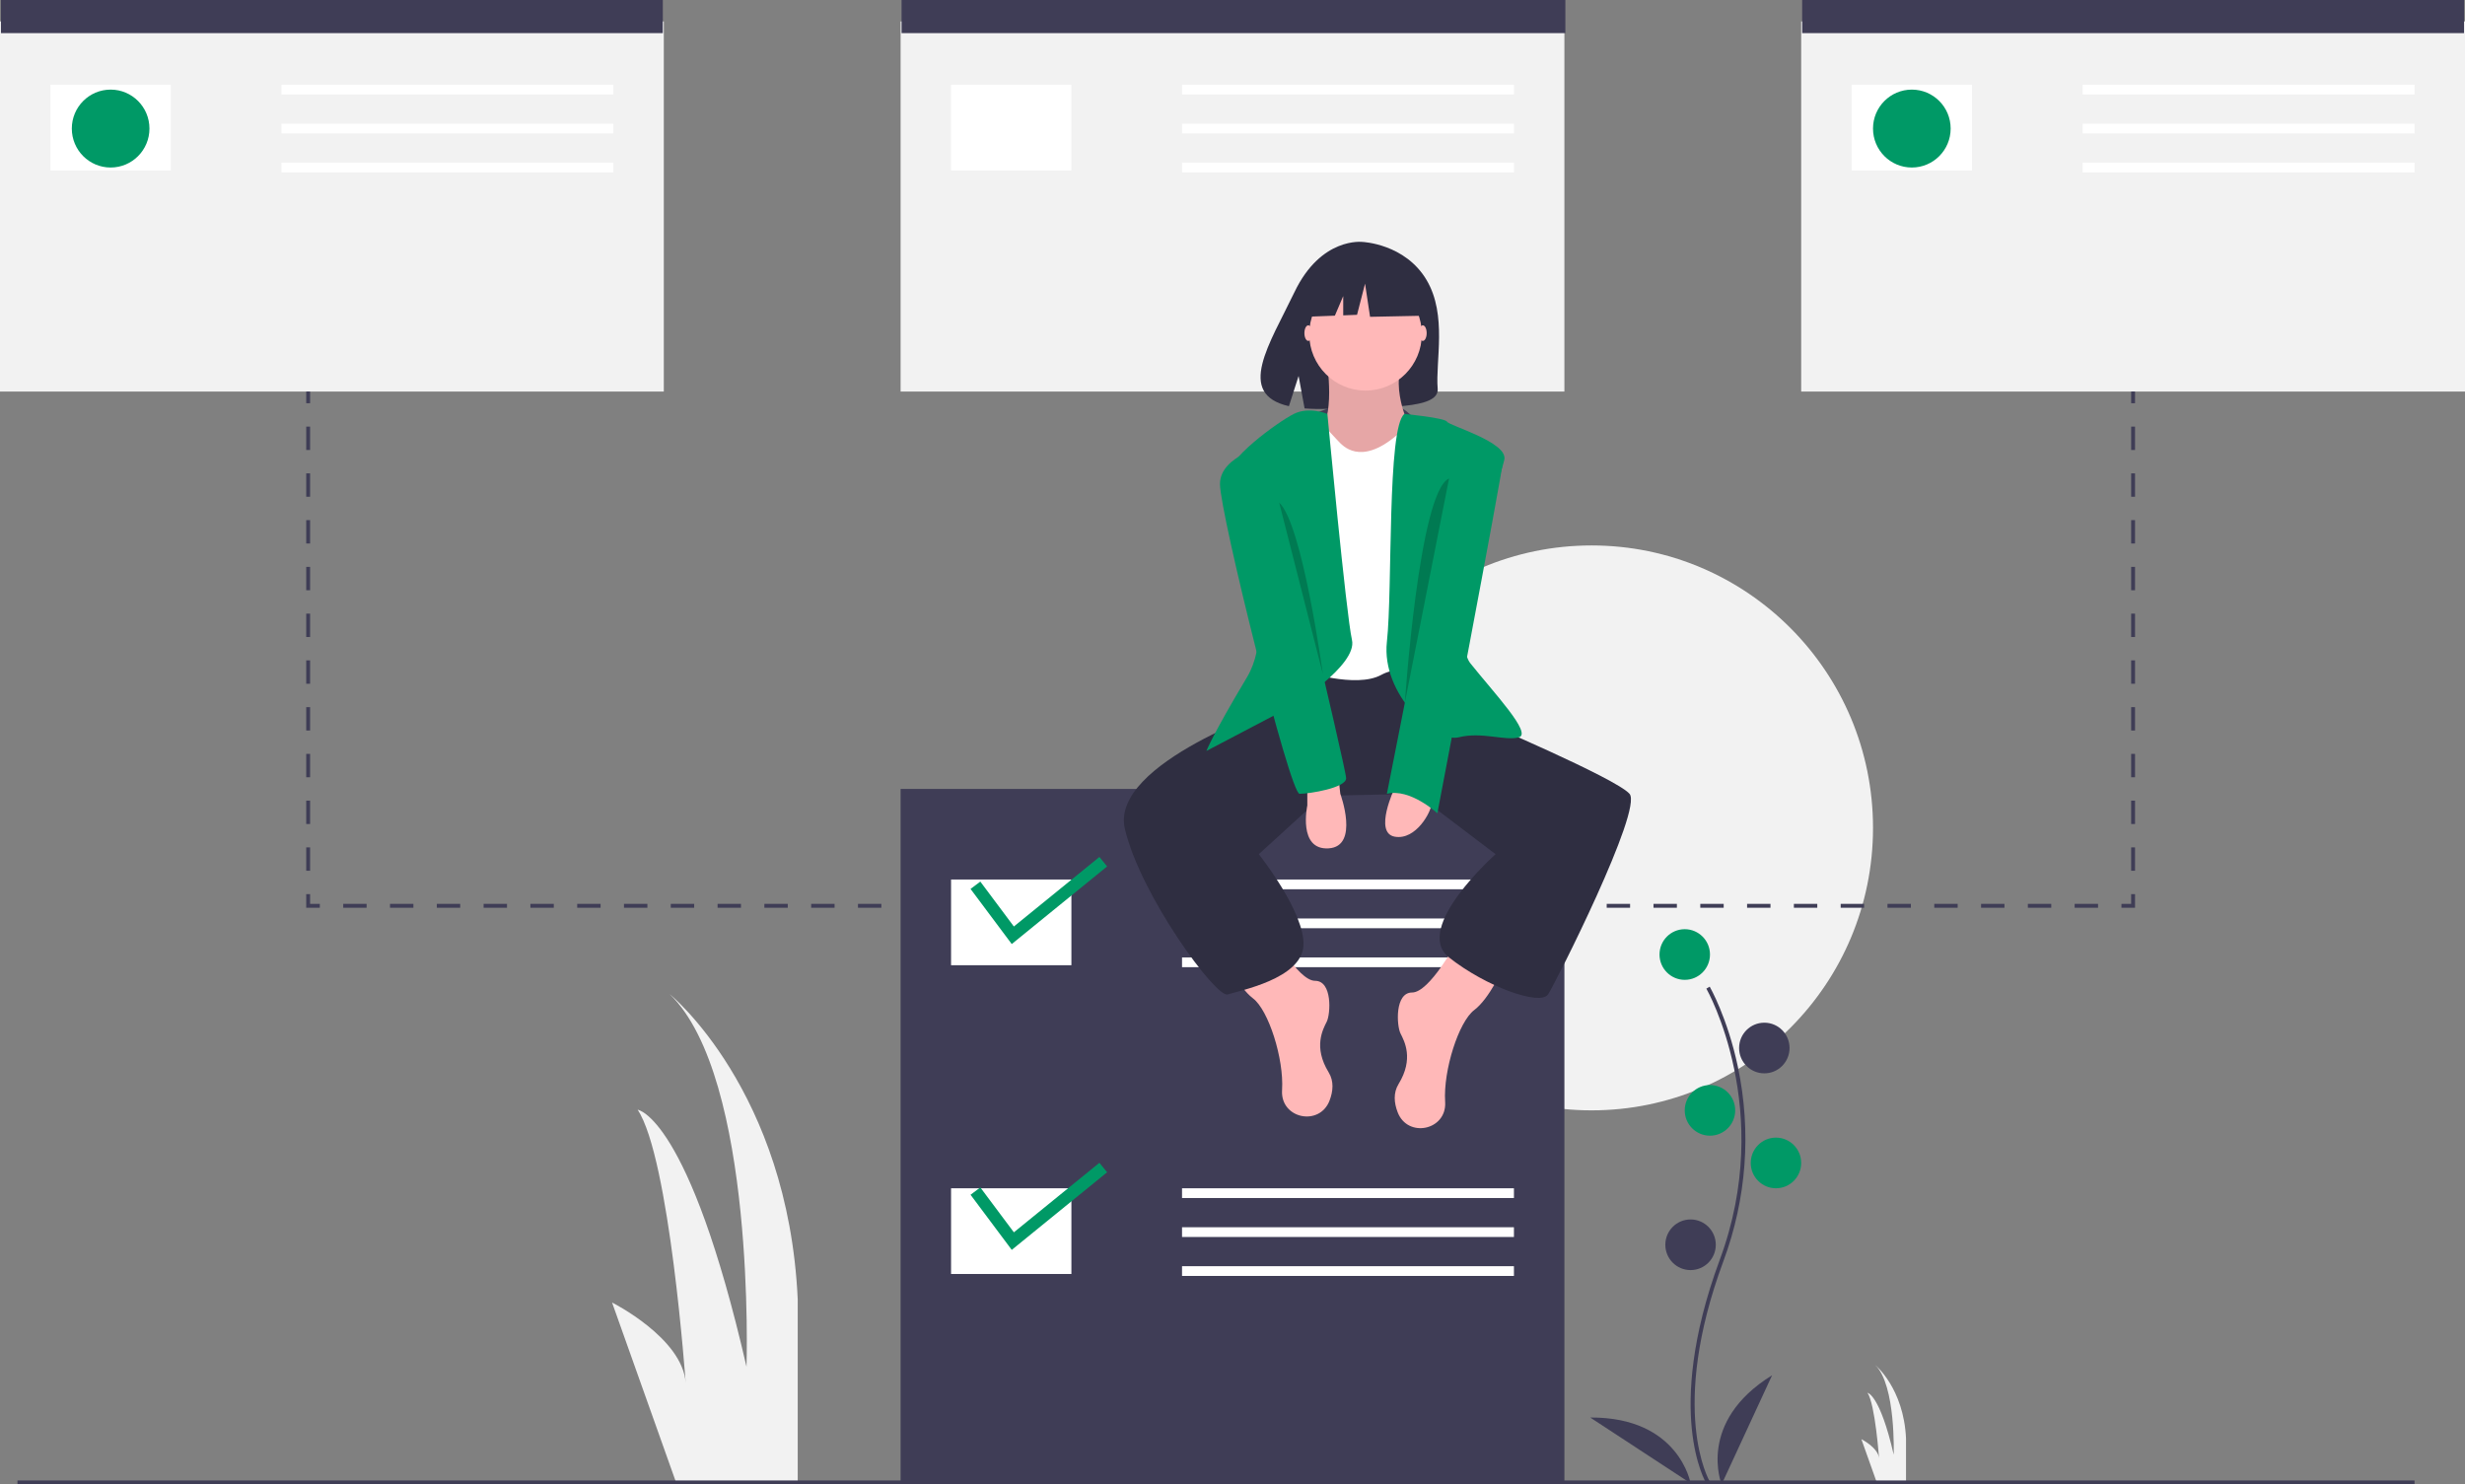 <svg width="186" height="112" viewBox="0 0 186 112" fill="none" xmlns="http://www.w3.org/2000/svg">
<rect x="0" y="0" width="186" height="112" fill="#808080" stroke="none"/>
<g clip-path="url(#clip0)">
<path d="M51.014 111.853L46.184 98.278C46.184 98.278 51.498 100.944 51.739 104.338C51.739 104.338 50.531 87.369 48.116 83.733C48.116 83.733 51.981 84.218 56.329 103.126C56.329 103.126 57.053 81.309 50.531 75.006C50.531 75.006 59.469 82.278 60.193 98.035V111.853H51.014Z" fill="#F2F2F2"/>
<path d="M141.614 111.853L140.452 108.589C140.452 108.589 141.73 109.23 141.788 110.046C141.788 110.046 141.498 105.966 140.917 105.091C140.917 105.091 141.846 105.208 142.891 109.754C142.891 109.754 143.066 104.509 141.498 102.993C141.498 102.993 143.646 104.742 143.821 108.53V111.853L141.614 111.853Z" fill="#F2F2F2"/>
<path d="M120.095 83.78C131.823 83.78 141.331 74.238 141.331 62.468C141.331 50.697 131.823 41.155 120.095 41.155C108.366 41.155 98.858 50.697 98.858 62.468C98.858 74.238 108.366 83.78 120.095 83.78Z" fill="#F2F2F2"/>
<path d="M50.088 1.617H0V29.544H50.088V1.617Z" fill="#F2F2F2"/>
<path d="M118.044 1.617H67.956V29.544H118.044V1.617Z" fill="#F2F2F2"/>
<path d="M186 1.617H135.912V29.544H186V1.617Z" fill="#F2F2F2"/>
<path d="M128.757 111.93C128.724 111.875 127.931 110.547 127.656 107.789C127.404 105.259 127.566 100.995 129.77 95.046C133.945 83.777 128.808 74.684 128.755 74.594L129.009 74.446C129.022 74.469 130.348 76.787 131.131 80.479C132.165 85.373 131.789 90.462 130.045 95.149C125.877 106.399 128.975 111.724 129.007 111.777L128.757 111.93Z" fill="#3F3D56"/>
<path d="M127.125 73.932C128.176 73.932 129.029 73.076 129.029 72.021C129.029 70.966 128.176 70.11 127.125 70.11C126.073 70.11 125.221 70.966 125.221 72.021C125.221 73.076 126.073 73.932 127.125 73.932Z" fill="#009966"/>
<path d="M133.13 80.987C134.181 80.987 135.033 80.131 135.033 79.076C135.033 78.02 134.181 77.165 133.13 77.165C132.078 77.165 131.226 78.02 131.226 79.076C131.226 80.131 132.078 80.987 133.13 80.987Z" fill="#3F3D56"/>
<path d="M129.028 85.691C130.079 85.691 130.932 84.835 130.932 83.78C130.932 82.725 130.079 81.869 129.028 81.869C127.976 81.869 127.124 82.725 127.124 83.78C127.124 84.835 127.976 85.691 129.028 85.691Z" fill="#009966"/>
<path d="M134.007 89.658C135.059 89.658 135.911 88.803 135.911 87.748C135.911 86.692 135.059 85.837 134.007 85.837C132.956 85.837 132.104 86.692 132.104 87.748C132.104 88.803 132.956 89.658 134.007 89.658Z" fill="#009966"/>
<path d="M127.564 95.832C128.616 95.832 129.468 94.977 129.468 93.921C129.468 92.866 128.616 92.011 127.564 92.011C126.513 92.011 125.66 92.866 125.66 93.921C125.66 94.977 126.513 95.832 127.564 95.832Z" fill="#3F3D56"/>
<path d="M129.907 112C129.907 112 128.003 107.296 133.715 103.769L129.907 112Z" fill="#3F3D56"/>
<path d="M127.565 111.915C127.565 111.915 126.699 106.913 119.992 106.956L127.565 111.915Z" fill="#3F3D56"/>
<path d="M50.014 0H0.072V2.499H50.014V0Z" fill="#3F3D56"/>
<path d="M118.117 0H68.029V2.499H118.117V0Z" fill="#3F3D56"/>
<path d="M185.927 0H135.985V2.499H185.927V0Z" fill="#3F3D56"/>
<path d="M12.888 6.394H3.808V12.861H12.888V6.394Z" fill="white"/>
<path d="M46.28 6.394H21.236V7.128H46.28V6.394Z" fill="white"/>
<path d="M46.28 9.333H21.236V10.068H46.28V9.333Z" fill="white"/>
<path d="M46.28 12.273H21.236V13.008H46.28V12.273Z" fill="white"/>
<path d="M80.844 6.394H71.764V12.861H80.844V6.394Z" fill="white"/>
<path d="M114.236 6.394H89.192V7.128H114.236V6.394Z" fill="white"/>
<path d="M114.236 9.333H89.192V10.068H114.236V9.333Z" fill="white"/>
<path d="M114.236 12.273H89.192V13.008H114.236V12.273Z" fill="white"/>
<path d="M148.8 6.394H139.72V12.861H148.8V6.394Z" fill="white"/>
<path d="M182.193 6.394H157.148V7.128H182.193V6.394Z" fill="white"/>
<path d="M182.193 9.333H157.148V10.068H182.193V9.333Z" fill="white"/>
<path d="M182.193 12.273H157.148V13.008H182.193V12.273Z" fill="white"/>
<path d="M8.348 12.64C9.966 12.64 11.277 11.324 11.277 9.7C11.277 8.077 9.966 6.761 8.348 6.761C6.73 6.761 5.419 8.077 5.419 9.7C5.419 11.324 6.73 12.64 8.348 12.64Z" fill="#009966"/>
<path d="M144.26 12.64C145.878 12.64 147.189 11.324 147.189 9.7C147.189 8.077 145.878 6.761 144.26 6.761C142.642 6.761 141.331 8.077 141.331 9.7C141.331 11.324 142.642 12.64 144.26 12.64Z" fill="#009966"/>
<path d="M23.399 29.543H23.106V30.425H23.399V29.543Z" fill="#3F3D56"/>
<path d="M23.399 65.701H23.106V63.938H23.399V65.701ZM23.399 62.174H23.106V60.41H23.399V62.174ZM23.399 58.646H23.106V56.882H23.399V58.646ZM23.399 55.119H23.106V53.355H23.399V55.119ZM23.399 51.591H23.106V49.827H23.399V51.591ZM23.399 48.063H23.106V46.3H23.399V48.063ZM23.399 44.536H23.106V42.772H23.399V44.536ZM23.399 41.008H23.106V39.245H23.399V41.008ZM23.399 37.481H23.106V35.717H23.399V37.481ZM23.399 33.953H23.106V32.19H23.399V33.953Z" fill="#3F3D56"/>
<path d="M24.132 68.494H23.106V67.465H23.399V68.2H24.132V68.494Z" fill="#3F3D56"/>
<path d="M158.312 68.493H156.546V68.199H158.312V68.493ZM154.781 68.493H153.015V68.199H154.781V68.493ZM151.25 68.493H149.484V68.199H151.25V68.493ZM147.719 68.493H145.953V68.199H147.719V68.493ZM144.188 68.493H142.422V68.199H144.188V68.493ZM140.657 68.493H138.891V68.199H140.657V68.493ZM137.126 68.493H135.36V68.199H137.126V68.493ZM133.594 68.493H131.829V68.199H133.594V68.493ZM130.063 68.493H128.298V68.199H130.063V68.493ZM126.532 68.493H124.767V68.199H126.532L126.532 68.493ZM123.001 68.493H121.236V68.199H123.001V68.493ZM119.47 68.493H117.705V68.199H119.47V68.493ZM115.939 68.493H114.174V68.199H115.939V68.493ZM112.408 68.493H110.643V68.199H112.408V68.493ZM108.877 68.493H107.112V68.199H108.877V68.493ZM105.346 68.493H103.581V68.199H105.346V68.493ZM101.815 68.493H100.049V68.199H101.815V68.493ZM98.284 68.493H96.518V68.199H98.284V68.493ZM94.753 68.493H92.987V68.199H94.753V68.493ZM91.222 68.493H89.456V68.199H91.222V68.493ZM87.691 68.493H85.925V68.199H87.691V68.493ZM84.16 68.493H82.394V68.199H84.16V68.493ZM80.629 68.493H78.863V68.199H80.629V68.493ZM77.098 68.493H75.332V68.199H77.098V68.493ZM73.567 68.493H71.801V68.199H73.567V68.493ZM70.036 68.493H68.27V68.199H70.036V68.493ZM66.504 68.493H64.739V68.199H66.504V68.493ZM62.974 68.493H61.208V68.199H62.974V68.493ZM59.442 68.493H57.677V68.199H59.442V68.493ZM55.911 68.493H54.146V68.199H55.911V68.493ZM52.38 68.493H50.615V68.199H52.38V68.493ZM48.849 68.493H47.084V68.199H48.849V68.493ZM45.318 68.493H43.553V68.199H45.318V68.493ZM41.787 68.493H40.022V68.199H41.787V68.493ZM38.256 68.493H36.491V68.199H38.256V68.493ZM34.725 68.493H32.96V68.199H34.725V68.493ZM31.194 68.493H29.428V68.199H31.194V68.493ZM27.663 68.493H25.898V68.199H27.663L27.663 68.493Z" fill="#3F3D56"/>
<path d="M161.102 68.494H160.077V68.2H160.809V67.465H161.102V68.494Z" fill="#3F3D56"/>
<path d="M161.102 65.701H160.81V63.938H161.102V65.701ZM161.102 62.174H160.81V60.41H161.102V62.174ZM161.102 58.646H160.81V56.882H161.102V58.646ZM161.102 55.119H160.81V53.355H161.102V55.119ZM161.102 51.591H160.81V49.827H161.102V51.591ZM161.102 48.063H160.81V46.3H161.102V48.063ZM161.102 44.536H160.81V42.772H161.102V44.536ZM161.102 41.008H160.81V39.245H161.102V41.008ZM161.102 37.481H160.81V35.717H161.102V37.481ZM161.102 33.953H160.81V32.19H161.102V33.953Z" fill="#3F3D56"/>
<path d="M161.102 29.543H160.81V30.425H161.102V29.543Z" fill="#3F3D56"/>
<path d="M118.044 59.527H67.956V111.853H118.044V59.527Z" fill="#3F3D56"/>
<path d="M80.844 66.362H71.764V72.829H80.844V66.362Z" fill="white"/>
<path d="M114.236 66.362H89.192V67.097H114.236V66.362Z" fill="white"/>
<path d="M114.236 69.302H89.192V70.037H114.236V69.302Z" fill="white"/>
<path d="M114.236 72.241H89.192V72.976H114.236V72.241Z" fill="white"/>
<path d="M80.844 89.659H71.764V96.126H80.844V89.659Z" fill="white"/>
<path d="M114.236 89.659H89.192V90.394H114.236V89.659Z" fill="white"/>
<path d="M114.236 92.599H89.192V93.334H114.236V92.599Z" fill="white"/>
<path d="M114.236 95.538H89.192V96.273H114.236V95.538Z" fill="white"/>
<path d="M76.343 71.231L73.234 67.072L73.971 66.518L76.503 69.906L82.957 64.66L83.54 65.375L76.343 71.231Z" fill="#009966"/>
<path d="M76.343 94.307L73.234 90.148L73.971 89.594L76.503 92.982L82.957 87.736L83.54 88.451L76.343 94.307Z" fill="#009966"/>
<path d="M182.192 111.706H1.318V112H182.192V111.706Z" fill="#3F3D56"/>
<path d="M99.305 31.16C99.305 31.16 104.138 29.046 106.408 31.279C108.678 33.512 100.33 32.777 99.305 31.16Z" fill="#3F3D56"/>
<path d="M107.65 21.137C106.026 18.383 102.813 18.255 102.813 18.255C102.813 18.255 99.681 17.853 97.673 22.047C95.8 25.957 93.217 29.732 97.257 30.647L97.987 28.368L98.439 30.817C99.014 30.859 99.591 30.869 100.167 30.847C104.494 30.707 108.614 30.888 108.482 29.33C108.305 27.258 109.213 23.787 107.65 21.137Z" fill="#2F2E41"/>
<path d="M109.923 71.065C109.923 71.065 107.872 74.887 106.554 74.887C105.236 74.887 105.383 77.386 105.676 77.974C105.969 78.561 106.701 79.884 105.529 81.795C105.12 82.463 105.193 83.22 105.462 83.922C106.214 85.891 109.141 85.295 109.048 83.188C109.047 83.165 109.046 83.141 109.044 83.118C108.898 80.766 110.069 77.092 111.241 76.21C112.413 75.328 113.438 72.976 113.438 72.976L109.923 71.065Z" fill="#FFB8B8"/>
<path d="M95.863 70.184C95.863 70.184 97.913 74.005 99.231 74.005C100.549 74.005 100.403 76.504 100.11 77.092C99.817 77.68 99.085 79.002 100.256 80.913C100.666 81.581 100.592 82.338 100.324 83.04C99.571 85.009 96.644 84.413 96.738 82.306C96.739 82.283 96.74 82.26 96.741 82.236C96.888 79.884 95.716 76.21 94.544 75.328C93.373 74.446 92.348 72.094 92.348 72.094L95.863 70.184Z" fill="#FFB8B8"/>
<path d="M97.474 51.37L96.596 53.281C96.596 53.281 83.707 57.543 84.879 62.54C86.051 67.538 91.763 75.328 92.641 75.034C93.52 74.74 98.207 73.858 98.353 71.359C98.499 68.861 94.984 64.451 94.984 64.451L99.818 60.042L106.85 59.895L112.852 64.451C112.852 64.451 106.555 70.036 109.337 72.241C112.12 74.446 116.221 75.916 116.807 75.034C117.392 74.152 123.983 61.071 122.958 59.895C121.933 58.719 111.534 54.309 111.534 54.309L108.751 50.341L97.914 49.753L97.474 51.37Z" fill="#2F2E41"/>
<path d="M100.11 27.118C100.11 27.118 100.843 31.969 99.378 32.557C97.913 33.145 102.307 35.643 102.307 35.643H104.797L106.408 32.263C106.408 32.263 104.943 29.617 105.822 27.118C106.701 24.62 100.11 27.118 100.11 27.118Z" fill="#FFB8B8"/>
<path opacity="0.1" d="M100.11 27.118C100.11 27.118 100.843 31.969 99.378 32.557C97.913 33.145 102.307 35.643 102.307 35.643H104.797L106.408 32.263C106.408 32.263 104.943 29.617 105.822 27.118C106.701 24.62 100.11 27.118 100.11 27.118Z" fill="black"/>
<path d="M99.085 31.233C99.085 31.233 100.696 32.997 100.989 33.291C101.282 33.585 102.6 35.202 105.382 32.85C108.165 30.498 108.458 33.291 108.458 33.291V50.929C108.458 50.929 106.115 49.9 104.211 50.929C102.307 51.958 98.352 50.635 98.352 50.635L97.62 32.409L99.085 31.233Z" fill="white"/>
<path d="M100.161 31.234C100.161 31.234 98.793 30.646 97.621 31.234C96.449 31.822 92.348 34.761 92.641 36.084C92.934 37.407 96.742 46.667 94.106 51.077C91.47 55.486 91.03 56.662 91.03 56.662L97.474 53.281C97.474 53.281 102.454 50.195 102.015 48.284C101.575 46.373 100.161 31.234 100.161 31.234Z" fill="#009966"/>
<path d="M105.97 31.233C105.97 31.233 109.044 31.527 109.19 31.821C109.337 32.115 113.803 33.365 113.511 34.688C113.218 36.01 109.19 47.842 110.948 50.047C112.705 52.252 115.634 55.338 114.609 55.632C113.584 55.926 111.826 55.191 110.069 55.632C108.311 56.073 104.211 52.399 104.65 48.43C105.089 44.462 104.653 32.262 105.97 31.233Z" fill="#009966"/>
<path d="M98.645 59.307V60.777C98.645 60.777 97.913 64.158 100.256 64.011C102.6 63.864 101.135 59.895 101.135 59.895L100.989 58.572L98.645 59.307Z" fill="#FFB8B8"/>
<path d="M105.237 59.454C105.237 59.454 103.625 62.835 105.237 63.129C106.848 63.423 108.019 61.218 108.019 60.63C108.019 60.042 105.237 59.454 105.237 59.454Z" fill="#FFB8B8"/>
<path d="M107.359 25.722C107.521 25.722 107.652 25.459 107.652 25.134C107.652 24.809 107.521 24.546 107.359 24.546C107.198 24.546 107.066 24.809 107.066 25.134C107.066 25.459 107.198 25.722 107.359 25.722Z" fill="#FFB8B8"/>
<path d="M98.719 25.722C98.88 25.722 99.012 25.459 99.012 25.134C99.012 24.809 98.88 24.546 98.719 24.546C98.557 24.546 98.426 24.809 98.426 25.134C98.426 25.459 98.557 25.722 98.719 25.722Z" fill="#FFB8B8"/>
<path d="M109.923 33.145C109.923 33.145 113.584 33.145 113.438 34.614C113.291 36.084 108.458 61.365 108.458 61.365C108.458 61.365 106.408 59.454 104.65 59.895L109.923 33.145Z" fill="#009966"/>
<path d="M95.716 33.585C95.716 33.585 92.055 34.32 92.055 36.525C92.055 38.729 97.327 59.895 98.059 59.895C98.792 59.895 101.574 59.454 101.574 58.719C101.574 57.984 95.716 33.585 95.716 33.585Z" fill="#009966"/>
<path opacity="0.2" d="M96.522 37.921L99.818 50.854C99.818 50.854 98.28 39.538 96.522 37.921Z" fill="black"/>
<path opacity="0.2" d="M109.34 36.105L106.007 53.014C106.007 53.014 107.072 37.08 109.34 36.105Z" fill="black"/>
<path d="M103.039 29.47C105.385 29.47 107.286 27.562 107.286 25.208C107.286 22.854 105.385 20.945 103.039 20.945C100.694 20.945 98.792 22.854 98.792 25.208C98.792 27.562 100.694 29.47 103.039 29.47Z" fill="#FFB8B8"/>
<path d="M106.932 20.871L103.758 19.202L99.374 19.885L98.467 23.905L100.725 23.818L101.355 22.341V23.794L102.397 23.753L103.002 21.402L103.38 23.905L107.084 23.829L106.932 20.871Z" fill="#2F2E41"/>
</g>
<defs>
<clipPath id="clip0">
<rect width="186" height="112" fill="white"/>
</clipPath>
</defs>
</svg>
